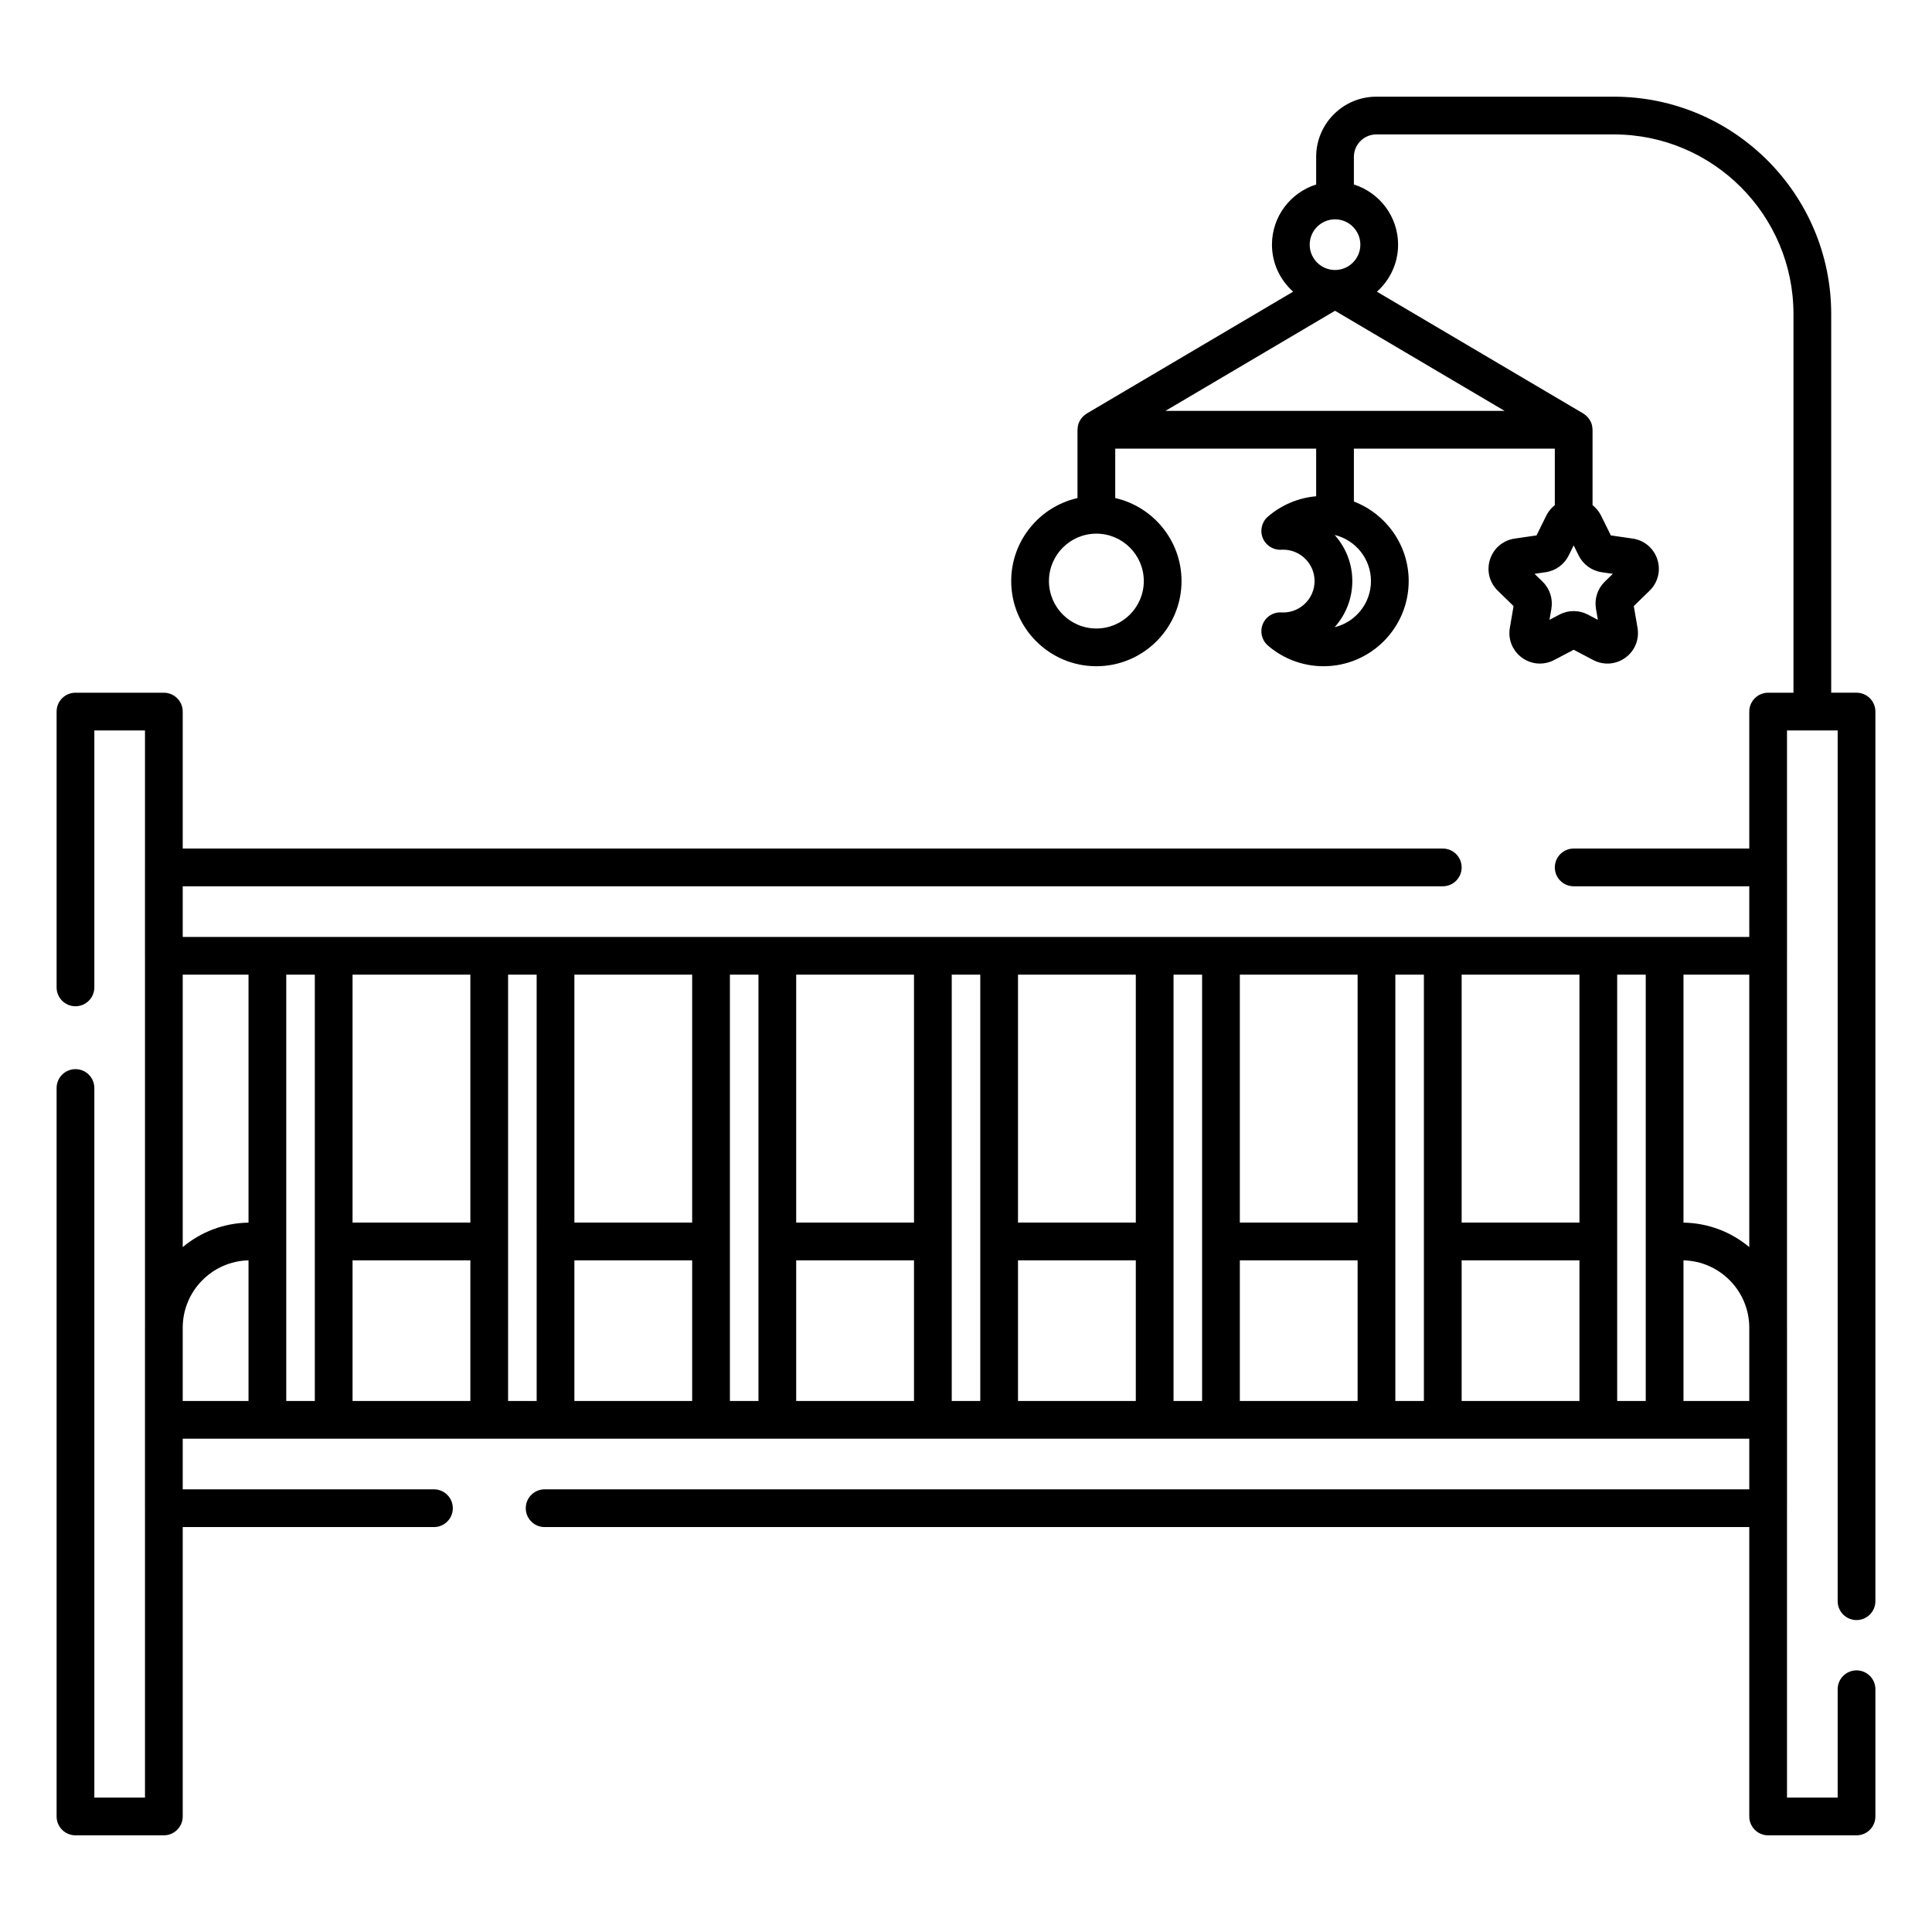<svg xmlns="http://www.w3.org/2000/svg" width="30" height="30" enable-background="new 0 0 512 512" viewBox="0 0 512 512"><path d="M492,429.334c2.762,0,5-2.239,5-5v-235.76c0-2.761-2.238-5-5-5h-6.713V83.208c0-31.753-25.832-57.586-57.585-57.586
		h-62.966c-8.789,0-15.939,7.151-15.939,15.94v7.332c-6.78,2.13-11.713,8.472-11.713,15.946c0,4.953,2.179,9.396,5.612,12.458
		l-54.688,32.284c-0.048,0.028-0.087,0.065-0.134,0.094c-0.1,0.064-0.194,0.135-0.29,0.206c-0.152,0.113-0.298,0.231-0.435,0.358
		c-0.082,0.077-0.161,0.154-0.238,0.236c-0.134,0.143-0.256,0.294-0.371,0.451c-0.063,0.085-0.129,0.167-0.187,0.257
		c-0.12,0.186-0.222,0.38-0.314,0.579c-0.034,0.073-0.077,0.141-0.108,0.215c-0.113,0.274-0.199,0.558-0.264,0.849
		c-0.017,0.08-0.021,0.164-0.035,0.246c-0.037,0.226-0.063,0.453-0.068,0.684c-0.002,0.044-0.014,0.086-0.014,0.131v18.1
		c-10.045,2.281-17.568,11.277-17.568,22.002c0,12.444,10.124,22.568,22.568,22.568s22.568-10.124,22.568-22.568
		c0-10.725-7.523-19.721-17.568-22.002v-13.1h53.246v12.623c-4.707,0.41-9.189,2.289-12.79,5.399
		c-1.622,1.4-2.171,3.679-1.364,5.664c0.805,1.985,2.785,3.231,4.926,3.111c0.16-0.009,0.322-0.016,0.484-0.016
		c4.59,0,8.322,3.733,8.322,8.321c0,4.589-3.732,8.322-8.322,8.322c-0.162,0-0.324-0.006-0.484-0.016
		c-2.141-0.13-4.12,1.125-4.926,3.111c-0.807,1.985-0.258,4.264,1.364,5.664c4.097,3.539,9.333,5.487,14.743,5.487
		c12.443,0,22.568-10.124,22.568-22.568c0-9.61-6.041-17.831-14.521-21.08v-14.023h53.245v14.977
		c-0.929,0.732-1.708,1.666-2.257,2.777l-2.59,5.247l-5.789,0.841c-3.071,0.446-5.574,2.557-6.533,5.508
		c-0.959,2.951-0.174,6.13,2.048,8.296l4.19,4.084l-0.989,5.766c-0.524,3.058,0.708,6.091,3.219,7.916
		c1.419,1.031,3.078,1.554,4.749,1.554c1.287,0,2.58-0.31,3.773-0.938l5.179-2.723l5.179,2.723c2.747,1.444,6.012,1.208,8.522-0.616
		c2.511-1.824,3.744-4.857,3.22-7.916l-0.989-5.766l4.19-4.084c2.221-2.166,3.006-5.344,2.047-8.295s-3.462-5.062-6.533-5.508
		l-5.789-0.841l-2.59-5.246c-0.548-1.112-1.328-2.045-2.257-2.777v-19.977c0-0.045-0.013-0.086-0.013-0.131
		c-0.007-0.231-0.031-0.458-0.069-0.683c-0.014-0.082-0.019-0.166-0.036-0.246c-0.063-0.291-0.15-0.574-0.264-0.848
		c-0.031-0.076-0.074-0.144-0.108-0.217c-0.093-0.198-0.194-0.392-0.313-0.576c-0.058-0.09-0.123-0.174-0.188-0.26
		c-0.115-0.156-0.236-0.306-0.369-0.448c-0.078-0.083-0.157-0.161-0.24-0.238c-0.137-0.127-0.281-0.245-0.434-0.357
		c-0.096-0.071-0.189-0.142-0.291-0.207c-0.046-0.029-0.086-0.066-0.133-0.094l-54.688-32.283c3.434-3.063,5.612-7.506,5.612-12.459
		c0-7.474-4.933-13.816-11.712-15.946v-7.331c0-3.275,2.664-5.94,5.939-5.94h62.966c26.239,0,47.585,21.347,47.585,47.586v100.367
		h-6.711c-2.762,0-5,2.239-5,5v36.296h-46.534c-2.761,0-5,2.239-5,5s2.239,5,5,5h46.534v13.42h-22.436h-17.57H382.35H364.78h-41.21
		H306h-41.22H247.22H206h-17.57h-41.21h-17.57H88.43H70.86H48.424v-13.42h333.928c2.761,0,5-2.239,5-5s-2.239-5-5-5H48.424v-36.296
		c0-2.761-2.239-5-5-5H20c-2.761,0-5,2.239-5,5v73.092c0,2.762,2.239,5,5,5s5-2.238,5-5v-68.092h13.424v36.252
		c0,0.015-0.004,0.029-0.004,0.043v23.42c0,0.015,0.004,0.029,0.004,0.043v98.353c0,0.058-0.004,0.115-0.004,0.173v24.41v23.42
		c0,0.016,0.004,0.029,0.004,0.044v76.646H25V288.334c0-2.762-2.239-5-5-5s-5,2.238-5,5v193.045c0,2.761,2.239,5,5,5h23.424
		c2.761,0,5-2.239,5-5v-76.689H115c2.761,0,5-2.238,5-5c0-2.761-2.239-5-5-5H48.424v-13.42H70.86h17.57h41.22h17.57h41.21H206h41.22
		h17.561H306h17.57h41.21h17.569h41.221h17.57h22.436v13.42H144.333c-2.761,0-5,2.239-5,5c0,2.762,2.239,5,5,5h319.243v76.689
		c0,2.761,2.238,5,5,5H492c2.762,0,5-2.239,5-5v-33.713c0-2.761-2.238-5-5-5s-5,2.239-5,5v28.713h-13.424v-76.646
		c0-0.015,0.004-0.028,0.004-0.044v-23.42v-24.41c0-0.058-0.004-0.115-0.004-0.173v-98.353c0-0.015,0.004-0.029,0.004-0.043v-23.42
		c0-0.015-0.004-0.029-0.004-0.043v-36.252H487v230.76C487,427.095,489.238,429.334,492,429.334z M363.318,153.99
		c0,5.917-4.11,10.892-9.625,12.22c2.91-3.245,4.682-7.529,4.682-12.22c0-4.69-1.772-8.976-4.682-12.22
		C359.208,143.099,363.318,148.073,363.318,153.99z M303.119,153.99c0,6.93-5.639,12.568-12.568,12.568s-12.568-5.638-12.568-12.568
		s5.639-12.568,12.568-12.568S303.119,147.06,303.119,153.99z M424.459,151.64l2.957,0.43l-2.141,2.085
		c-1.907,1.859-2.777,4.537-2.328,7.163l0.506,2.946l-2.643-1.39c-1.18-0.621-2.475-0.931-3.77-0.931
		c-1.293,0-2.586,0.31-3.765,0.93l-2.646,1.391l0.506-2.946c0.449-2.626-0.42-5.304-2.328-7.163l-2.14-2.086l2.958-0.43
		c2.637-0.383,4.914-2.039,6.092-4.427l1.323-2.68l1.323,2.679C419.543,149.601,421.82,151.256,424.459,151.64z M308.856,108.887
		l44.94-26.529l44.939,26.529H308.856z M353.797,71.552c-3.701,0-6.713-3.011-6.713-6.712s3.012-6.712,6.713-6.712
		s6.712,3.011,6.712,6.712S357.498,71.552,353.797,71.552z M446.141,258.29h17.436v72.205c-4.738-3.967-10.811-6.386-17.436-6.484
		V258.29z M418.57,324H387.35v-65.71h31.221V324z M359.78,324h-31.21v-65.71h31.21V324z M301,324h-31.22v-65.71H301V324z
		 M242.22,324H211v-65.71h31.22V324z M183.43,324h-31.21v-65.71h31.21V324z M124.65,324H93.43v-65.71h31.22V324z M65.86,258.29
		v65.721c-6.625,0.099-12.697,2.518-17.436,6.484V258.29H65.86z M48.424,351.771c0.047-9.666,7.81-17.543,17.436-17.767v37.265
		H48.424V351.771z M75.86,329v-70.71h7.57V329v42.27h-7.57V329z M93.43,334h31.22v37.27H93.43V334z M134.65,329v-70.71h7.57V329
		v42.27h-7.57V329z M152.22,334h31.21v37.27h-31.21V334z M193.43,329v-70.71H201V329v42.27h-7.57V329z M211,334h31.22v37.27H211V334
		z M252.22,329v-70.71h7.561V329v42.27h-7.561V329z M269.78,334H301v37.27h-31.22V334z M311,329v-70.71h7.57V329v42.27H311V329z
		 M328.57,334h31.21v37.27h-31.21V334z M369.78,329v-70.71h7.569V329v42.27h-7.569V329z M387.35,334h31.221v37.27H387.35V334z
		 M428.57,329v-70.71h7.57V329v42.27h-7.57V329z M446.141,371.27v-37.265c9.625,0.224,17.388,8.101,17.436,17.767v19.498H446.141z"/></svg>